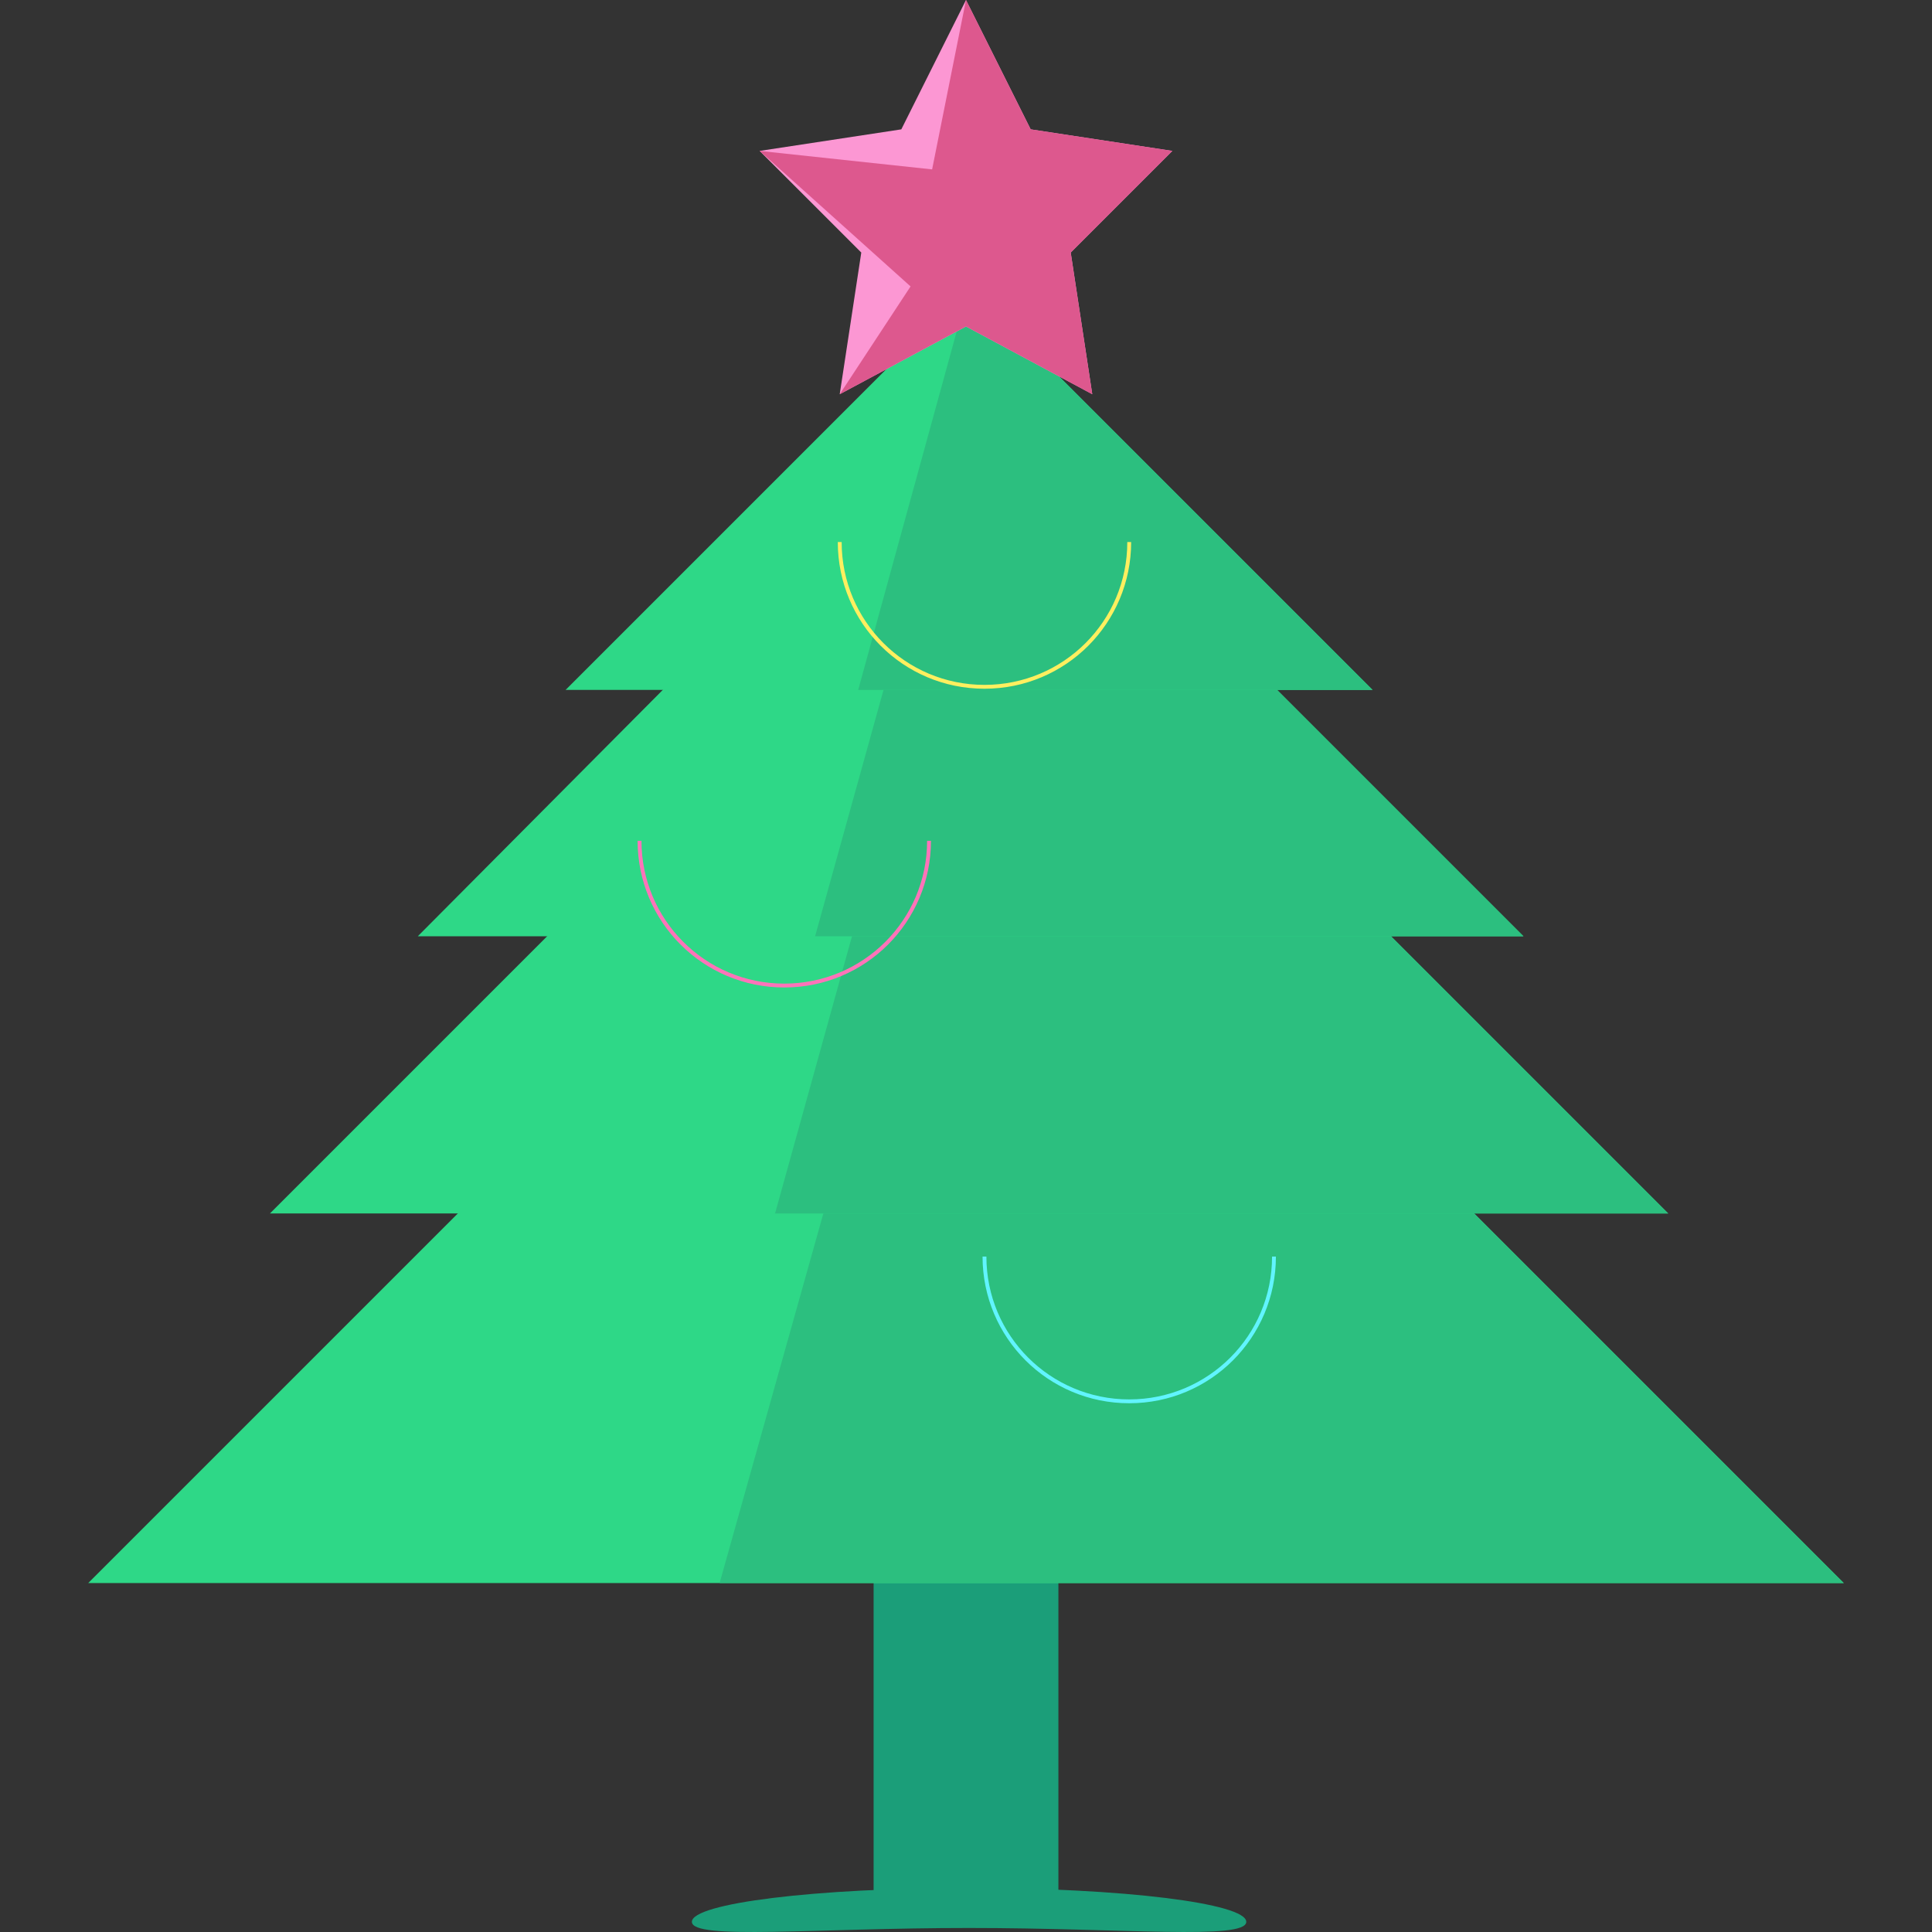 <?xml version="1.0" encoding="iso-8859-1"?>
<!-- Generator: Adobe Illustrator 19.0.0, SVG Export Plug-In . SVG Version: 6.00 Build 0)  -->
<svg version="1.1" id="Layer_1" xmlns="http://www.w3.org/2000/svg" xmlns:xlink="http://www.w3.org/1999/xlink" x="0px" y="0px"
	 viewBox="0 0 501.845 501.845" style="enable-background:new 0 0 501.845 501.845;" xml:space="preserve">
<rect x="0" y="0" width="501.845" height="501.845" fill="#333333" stroke="none"/>
<rect x="226.922" y="371.2" style="fill:#1B9E79;" width="48" height="128"/>
<polygon style="fill:#2ED887;" points="478.922,411.2 250.922,183.2 22.922,411.2 "/>
<polygon style="fill:#2CBF7F;" points="478.922,411.2 250.922,183.2 186.922,411.2 "/>
<polygon style="fill:#2ED887;" points="433.322,315.2 251.722,133.6 70.122,315.2 "/>
<polygon style="fill:#2CBF7F;" points="433.322,315.2 251.722,133.6 201.322,315.2 "/>
<polygon style="fill:#2ED887;" points="395.722,243.2 251.722,99.2 108.522,243.2 "/>
<polygon style="fill:#2CBF7F;" points="395.722,243.2 251.722,99.2 211.722,243.2 "/>
<polygon style="fill:#2ED887;" points="356.522,179.2 251.722,74.4 146.922,179.2 "/>
<polygon style="fill:#2CBF7F;" points="356.522,179.2 251.722,74.4 222.922,179.2 "/>
<path style="fill:#1B9E79;" d="M323.722,499.2c0,4.8-32,1.6-72,1.6s-72,3.2-72-1.6c0-4.8,32-8.8,72-8.8S323.722,494.4,323.722,499.2
	z"/>
<polygon style="fill:#FC97D3;" points="250.922,0 267.722,33.6 304.522,39.2 278.122,65.6 283.722,102.4 250.922,84.8 
	218.122,102.4 223.722,65.6 197.322,39.2 234.122,33.6 "/>
<polygon style="fill:#DD588E;" points="250.922,0 267.722,33.6 304.522,39.2 278.122,65.6 283.722,102.4 250.922,84.8 
	218.122,102.4 236.522,74.4 197.322,39.2 242.122,44 "/>
<g>
	<path style="fill:none;stroke:#FF73B9;stroke-miterlimit:10;" d="M241.322,218.4c0,20.8-16.8,37.6-37.6,37.6s-37.6-16.8-37.6-37.6"
		/>
	<path style="fill:none;stroke:#FFEF5F;stroke-miterlimit:10;" d="M293.322,140.8c0,20.8-16.8,37.6-37.6,37.6s-37.6-16.8-37.6-37.6"
		/>
	<path style="fill:none;stroke:#61F4FF;stroke-miterlimit:10;" d="M330.922,326.4c0,20.8-16.8,37.6-37.6,37.6
		c-20.8,0-37.6-16.8-37.6-37.6"/>
</g>
<g>
</g>
<g>
</g>
<g>
</g>
<g>
</g>
<g>
</g>
<g>
</g>
<g>
</g>
<g>
</g>
<g>
</g>
<g>
</g>
<g>
</g>
<g>
</g>
<g>
</g>
<g>
</g>
<g>
</g>
</svg>
